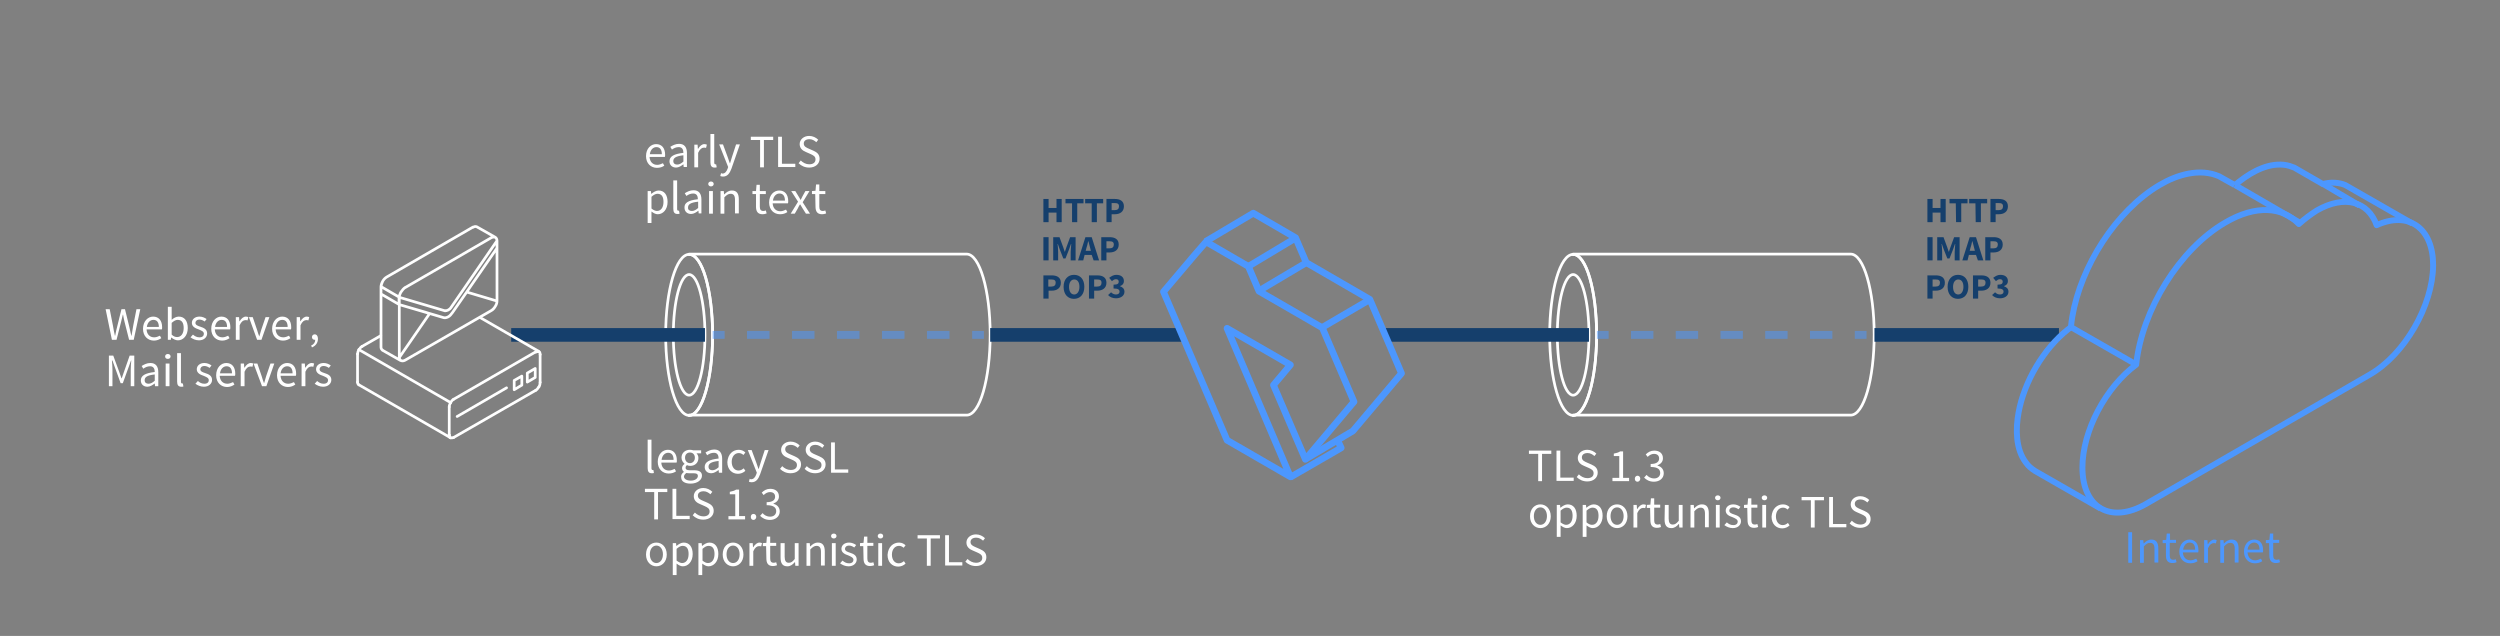 <?xml version="1.0" encoding="utf-8"?>
<!-- Generator: Adobe Illustrator 25.0.1, SVG Export Plug-In . SVG Version: 6.00 Build 0)  -->
<svg version="1.1" id="Layer_1" xmlns="http://www.w3.org/2000/svg" xmlns:xlink="http://www.w3.org/1999/xlink" x="0px" y="0px"
	 viewBox="0 0 916 233" style="enable-background:new 0 0 916 233;" xml:space="preserve">
<rect x="0" y="0" width="916" height="233" fill="#808080" stroke="none"/>
<style type="text/css">
	.st0{fill:#153F6C;}
	.st1{fill:#FFFFFF;}
	.st2{fill:#4C97FE;}
	.st3{fill:none;stroke:#FFFFFF;stroke-linecap:round;stroke-linejoin:round;stroke-miterlimit:22.926;}
	.st4{fill:none;stroke:#153F6C;stroke-width:5;stroke-linejoin:round;stroke-miterlimit:22.926;}
	.st5{fill:none;stroke:#4C97FE;stroke-width:2.171;stroke-linejoin:round;stroke-miterlimit:10;}
	.st6{fill:none;stroke:#4C97FE;stroke-width:2.46;stroke-linejoin:round;stroke-miterlimit:10;}
	.st7{opacity:0.52;}
	.st8{fill:none;stroke:#4C97FE;stroke-width:2.894;}
	.st9{fill:none;stroke:#4C97FE;stroke-width:2.894;stroke-dasharray:8.197,8.197;}
	.st10{fill:none;stroke:#4C97FE;stroke-width:2.894;stroke-dasharray:8.243,8.243;}
</style>
<g id="XMLID_383_">
	<g id="XMLID_656_">
		<path id="XMLID_685_" class="st0" d="M706.2,72.9h1.9v3.3h2.9v-3.3h1.9v8.5H711v-3.5h-2.9v3.5h-1.9L706.2,72.9L706.2,72.9z"/>
		<path id="XMLID_683_" class="st0" d="M716.6,74.5h-2.3v-1.6h6.6v1.6h-2.3v6.9h-1.9L716.6,74.5L716.6,74.5z"/>
		<path id="XMLID_681_" class="st0" d="M723.8,74.5h-2.3v-1.6h6.6v1.6h-2.3v6.9h-1.9L723.8,74.5L723.8,74.5z"/>
		<path id="XMLID_678_" class="st0" d="M729.3,72.9h3.1c1.8,0,3.3,0.7,3.3,2.7s-1.5,2.9-3.3,2.9h-1.2v2.9h-1.9L729.3,72.9
			L729.3,72.9z M732.3,77c1.1,0,1.6-0.5,1.6-1.4s-0.5-1.2-1.6-1.2h-1.1V77H732.3z"/>
		<path id="XMLID_676_" class="st0" d="M706.2,86.9h1.9v8.5h-1.9V86.9z"/>
		<path id="XMLID_674_" class="st0" d="M710.1,86.9h2l1.4,3.8l0.5,1.5h0.1l0.5-1.5l1.4-3.8h2v8.5h-1.8v-3.1c0-0.8,0.2-2.1,0.2-2.9
			h-0.1l-0.7,2l-1.3,3.3h-0.8l-1.3-3.3l-0.7-2h-0.1c0.1,0.8,0.2,2.1,0.2,2.9v3.1h-1.8v-8.5H710.1z"/>
		<path id="XMLID_671_" class="st0" d="M724,93.4h-2.6l-0.5,2H719l2.7-8.5h2.3l2.7,8.5h-2L724,93.4z M723.6,91.9l-0.2-0.8
			c-0.2-0.8-0.5-1.8-0.7-2.7h-0.1c-0.2,0.9-0.4,1.9-0.7,2.7l-0.2,0.8H723.6z"/>
		<path id="XMLID_668_" class="st0" d="M727.4,86.9h3.1c1.8,0,3.3,0.7,3.3,2.7s-1.5,2.9-3.3,2.9h-1.2v2.9h-1.9L727.4,86.9
			L727.4,86.9z M730.4,91c1.1,0,1.6-0.5,1.6-1.4s-0.5-1.2-1.6-1.2h-1.1V91H730.4z"/>
		<path id="XMLID_665_" class="st0" d="M706.2,100.9h3.1c1.8,0,3.3,0.7,3.3,2.7s-1.5,2.9-3.3,2.9h-1.2v2.9h-1.9L706.2,100.9
			L706.2,100.9z M709.2,105c1.1,0,1.6-0.5,1.6-1.4s-0.5-1.2-1.6-1.2h-1.1v2.6H709.2z"/>
		<path id="XMLID_662_" class="st0" d="M713.6,105.1c0-2.8,1.6-4.4,3.8-4.4c2.3,0,3.8,1.6,3.8,4.4s-1.6,4.4-3.8,4.4
			C715.2,109.5,713.6,107.9,713.6,105.1z M719.4,105.1c0-1.7-0.7-2.7-1.9-2.7c-1.1,0-1.9,1-1.9,2.7s0.7,2.8,1.9,2.8
			C718.6,107.9,719.4,106.8,719.4,105.1z"/>
		<path id="XMLID_659_" class="st0" d="M722.9,100.9h3.1c1.8,0,3.3,0.7,3.3,2.7s-1.5,2.9-3.3,2.9h-1.2v2.9h-1.9L722.9,100.9
			L722.9,100.9z M725.9,105c1.1,0,1.6-0.5,1.6-1.4s-0.5-1.2-1.6-1.2h-1.1v2.6H725.9z"/>
		<path id="XMLID_657_" class="st0" d="M731,107.1c0.5,0.5,1.1,0.8,1.8,0.8c0.8,0,1.3-0.4,1.3-1c0-0.7-0.4-1.2-2.2-1.2v-1.4
			c1.5,0,1.9-0.4,1.9-1.1c0-0.6-0.4-0.9-1-0.9s-1,0.3-1.5,0.7l-1-1.2c0.8-0.6,1.6-1.1,2.6-1.1c1.7,0,2.8,0.8,2.8,2.3
			c0,0.9-0.5,1.5-1.4,1.8v0.1c0.9,0.3,1.6,0.9,1.6,2c0,1.5-1.4,2.4-3.1,2.4c-1.3,0-2.3-0.5-2.9-1.2L731,107.1z"/>
	</g>
</g>
<g id="XMLID_332_">
	<g id="XMLID_881_">
		<path id="XMLID_930_" class="st1" d="M563.6,166.3h-3.4v-1.2h8.2v1.2H565v10h-1.4V166.3z"/>
		<path id="XMLID_928_" class="st1" d="M570.3,165.1h1.4v9.9h4.9v1.2h-6.3L570.3,165.1L570.3,165.1z"/>
		<path id="XMLID_926_" class="st1" d="M578.5,173.8c0.8,0.8,1.9,1.4,3.1,1.4c1.5,0,2.3-0.7,2.3-1.8s-0.8-1.5-1.9-2l-1.6-0.7
			c-1-0.4-2.3-1.2-2.3-2.9s1.5-3,3.5-3c1.3,0,2.5,0.6,3.3,1.4l-0.7,0.9c-0.7-0.6-1.5-1.1-2.5-1.1c-1.3,0-2.1,0.6-2.1,1.6
			c0,1.1,1,1.5,1.9,1.9l1.6,0.7c1.3,0.6,2.3,1.3,2.3,3c0,1.8-1.5,3.2-3.8,3.2c-1.6,0-2.9-0.6-3.9-1.6L578.5,173.8z"/>
		<path id="XMLID_924_" class="st1" d="M590.8,175.1h2.5v-8h-2v-0.9c1-0.2,1.7-0.4,2.3-0.8h1.1v9.7h2.2v1.2h-6.1V175.1z"/>
		<path id="XMLID_922_" class="st1" d="M600,174.3c0.5,0,1,0.4,1,1.1c0,0.6-0.5,1.1-1,1.1c-0.6,0-1-0.4-1-1.1S599.5,174.3,600,174.3
			z"/>
		<path id="XMLID_920_" class="st1" d="M603.3,174c0.6,0.7,1.5,1.3,2.8,1.3s2.2-0.8,2.2-2c0-1.3-0.9-2.2-3.5-2.2V170
			c2.3,0,3.1-0.9,3.1-2s-0.7-1.7-1.9-1.7c-0.9,0-1.7,0.5-2.3,1.1l-0.7-0.9c0.8-0.8,1.8-1.4,3.1-1.4c1.9,0,3.2,1,3.2,2.8
			c0,1.3-0.8,2.1-2,2.6v0.1c1.3,0.3,2.3,1.3,2.3,2.8c0,1.9-1.6,3.1-3.6,3.1c-1.7,0-2.8-0.7-3.6-1.5L603.3,174z"/>
		<path id="XMLID_917_" class="st1" d="M564.4,184.8c2,0,3.8,1.6,3.8,4.4c0,2.7-1.8,4.3-3.8,4.3s-3.8-1.6-3.8-4.3
			C560.6,186.3,562.4,184.8,564.4,184.8z M564.4,192.3c1.4,0,2.4-1.3,2.4-3.2s-1-3.2-2.4-3.2s-2.4,1.3-2.4,3.2
			S563,192.3,564.4,192.3z"/>
		<path id="XMLID_914_" class="st1" d="M571.8,193.9v2.8h-1.4V185h1.2l0.1,1h0.1c0.7-0.6,1.7-1.2,2.6-1.2c2.1,0,3.3,1.6,3.3,4.2
			c0,2.8-1.7,4.5-3.6,4.5c-0.8,0-1.5-0.4-2.3-1L571.8,193.9z M573.8,192.3c1.4,0,2.4-1.2,2.4-3.3c0-1.8-0.6-3-2.2-3
			c-0.7,0-1.4,0.4-2.2,1.1v4.3C572.6,192,573.3,192.3,573.8,192.3z"/>
		<path id="XMLID_911_" class="st1" d="M581.3,193.9v2.8h-1.4V185h1.2l0.1,1h0.1c0.7-0.6,1.7-1.2,2.6-1.2c2.1,0,3.3,1.6,3.3,4.2
			c0,2.8-1.7,4.5-3.6,4.5c-0.8,0-1.5-0.4-2.3-1L581.3,193.9z M583.3,192.3c1.4,0,2.4-1.2,2.4-3.3c0-1.8-0.6-3-2.2-3
			c-0.7,0-1.4,0.4-2.2,1.1v4.3C582,192,582.7,192.3,583.3,192.3z"/>
		<path id="XMLID_908_" class="st1" d="M592.5,184.8c2,0,3.8,1.6,3.8,4.4c0,2.7-1.8,4.3-3.8,4.3s-3.8-1.6-3.8-4.3
			C588.7,186.3,590.5,184.8,592.5,184.8z M592.5,192.3c1.4,0,2.4-1.3,2.4-3.2s-1-3.2-2.4-3.2s-2.4,1.3-2.4,3.2
			S591.1,192.3,592.5,192.3z"/>
		<path id="XMLID_906_" class="st1" d="M598.5,185h1.2l0.1,1.5h0.1c0.6-1,1.4-1.7,2.3-1.7c0.4,0,0.6,0.1,0.9,0.2l-0.3,1.2
			c-0.3-0.1-0.5-0.1-0.8-0.1c-0.7,0-1.5,0.5-2.1,1.9v5.3h-1.4V185z"/>
		<path id="XMLID_904_" class="st1" d="M604.6,186.1h-1.2V185l1.3-0.1l0.2-2.3h1.2v2.3h2.2v1.1h-2.2v4.6c0,1,0.3,1.6,1.3,1.6
			c0.3,0,0.7-0.1,0.9-0.2l0.3,1.1c-0.5,0.2-1,0.3-1.5,0.3c-1.8,0-2.4-1.1-2.4-2.8L604.6,186.1L604.6,186.1z"/>
		<path id="XMLID_902_" class="st1" d="M610,185h1.4v5c0,1.5,0.5,2.2,1.5,2.2c0.8,0,1.4-0.4,2.2-1.4V185h1.4v8.3h-1.2l-0.1-1.3h-0.1
			c-0.8,0.9-1.6,1.5-2.7,1.5c-1.8,0-2.5-1.1-2.5-3.2L610,185L610,185z"/>
		<path id="XMLID_900_" class="st1" d="M619.4,185h1.2l0.1,1.2h0.1c0.8-0.8,1.6-1.4,2.8-1.4c1.7,0,2.5,1.1,2.5,3.2v5.2h-1.4v-5
			c0-1.5-0.5-2.2-1.6-2.2c-0.8,0-1.4,0.4-2.3,1.3v6h-1.4L619.4,185L619.4,185z"/>
		<path id="XMLID_897_" class="st1" d="M628.4,182.4c0-0.5,0.4-0.9,1-0.9s1,0.4,1,0.9s-0.4,0.9-1,0.9S628.4,182.9,628.4,182.4z
			 M628.7,185h1.4v8.3h-1.4V185z"/>
		<path id="XMLID_895_" class="st1" d="M632.7,191.4c0.7,0.6,1.4,1,2.4,1c1.1,0,1.6-0.6,1.6-1.3c0-0.8-1-1.2-1.9-1.6
			c-1.2-0.4-2.5-1-2.5-2.4c0-1.3,1.1-2.3,2.8-2.3c1,0,1.9,0.4,2.6,0.9l-0.7,0.9c-0.6-0.4-1.2-0.7-1.9-0.7c-1,0-1.5,0.6-1.5,1.2
			c0,0.8,0.9,1.1,1.8,1.4c1.2,0.4,2.5,0.9,2.5,2.5c0,1.3-1.1,2.5-3,2.5c-1.2,0-2.3-0.5-3.1-1.1L632.7,191.4z"/>
		<path id="XMLID_893_" class="st1" d="M640.2,186.1H639V185l1.3-0.1l0.2-2.3h1.2v2.3h2.2v1.1h-2.2v4.6c0,1,0.3,1.6,1.3,1.6
			c0.3,0,0.7-0.1,0.9-0.2l0.3,1.1c-0.5,0.2-1,0.3-1.5,0.3c-1.8,0-2.4-1.1-2.4-2.8L640.2,186.1L640.2,186.1z"/>
		<path id="XMLID_890_" class="st1" d="M645.5,182.4c0-0.5,0.4-0.9,1-0.9s1,0.4,1,0.9s-0.4,0.9-1,0.9S645.5,182.9,645.5,182.4z
			 M645.7,185h1.4v8.3h-1.4V185z"/>
		<path id="XMLID_888_" class="st1" d="M653.3,184.8c1.1,0,1.9,0.5,2.4,1l-0.7,0.9c-0.5-0.4-1-0.7-1.7-0.7c-1.5,0-2.6,1.3-2.6,3.2
			s1,3.2,2.5,3.2c0.8,0,1.4-0.4,1.9-0.8l0.6,0.9c-0.7,0.7-1.7,1.1-2.7,1.1c-2.2,0-3.9-1.6-3.9-4.3
			C649.3,186.3,651.2,184.8,653.3,184.8z"/>
		<path id="XMLID_886_" class="st1" d="M663.5,183.3h-3.4v-1.2h8.2v1.2h-3.4v10h-1.4L663.5,183.3L663.5,183.3z"/>
		<path id="XMLID_884_" class="st1" d="M670.2,182.1h1.4v9.9h4.9v1.2h-6.3L670.2,182.1L670.2,182.1z"/>
		<path id="XMLID_882_" class="st1" d="M678.5,190.8c0.8,0.8,1.9,1.4,3.1,1.4c1.5,0,2.3-0.7,2.3-1.8s-0.8-1.5-1.9-2l-1.6-0.7
			c-1-0.4-2.3-1.2-2.3-2.9s1.5-3,3.5-3c1.3,0,2.5,0.6,3.3,1.4l-0.7,0.9c-0.7-0.6-1.5-1.1-2.5-1.1c-1.3,0-2.1,0.6-2.1,1.6
			c0,1.1,1,1.5,1.9,1.9l1.6,0.7c1.3,0.6,2.3,1.3,2.3,3c0,1.8-1.5,3.2-3.8,3.2c-1.6,0-2.9-0.6-3.9-1.6L678.5,190.8z"/>
	</g>
</g>
<g id="XMLID_313_">
	<path id="XMLID_314_" class="st2" d="M779.8,195h1.4v11.2h-1.4V195z"/>
	<path id="XMLID_316_" class="st2" d="M784.1,197.9h1.2l0.1,1.2h0.1c0.8-0.8,1.6-1.4,2.8-1.4c1.7,0,2.5,1.1,2.5,3.2v5.2h-1.4v-5
		c0-1.5-0.5-2.2-1.6-2.2c-0.9,0-1.4,0.4-2.3,1.3v6h-1.4L784.1,197.9L784.1,197.9z"/>
	<path id="XMLID_318_" class="st2" d="M793.6,199h-1.2v-1.1l1.3-0.1l0.2-2.3h1.2v2.3h2.2v1.1H795v4.6c0,1,0.3,1.6,1.3,1.6
		c0.3,0,0.7-0.1,0.9-0.2l0.3,1.1c-0.5,0.2-1,0.3-1.5,0.3c-1.8,0-2.4-1.1-2.4-2.8V199z"/>
	<path id="XMLID_320_" class="st2" d="M802.2,197.7c2.1,0,3.3,1.5,3.3,3.9c0,0.3,0,0.6-0.1,0.8h-5.6c0.1,1.8,1.2,2.9,2.8,2.9
		c0.8,0,1.4-0.3,2.1-0.6l0.5,0.9c-0.7,0.5-1.6,0.8-2.7,0.8c-2.2,0-4-1.6-4-4.3C798.5,199.3,800.4,197.7,802.2,197.7z M804.3,201.4
		c0-1.7-0.7-2.6-2-2.6c-1.2,0-2.2,1-2.4,2.6H804.3z"/>
	<path id="XMLID_323_" class="st2" d="M807.6,197.9h1.2l0.1,1.5h0.1c0.6-1,1.4-1.7,2.3-1.7c0.4,0,0.6,0.1,0.9,0.2l-0.3,1.2
		c-0.3-0.1-0.5-0.1-0.8-0.1c-0.7,0-1.5,0.5-2.1,1.9v5.3h-1.4V197.9z"/>
	<path id="XMLID_325_" class="st2" d="M813.5,197.9h1.2l0.1,1.2h0.1c0.8-0.8,1.6-1.4,2.8-1.4c1.7,0,2.5,1.1,2.5,3.2v5.2h-1.4v-5
		c0-1.5-0.5-2.2-1.6-2.2c-0.9,0-1.4,0.4-2.3,1.3v6h-1.4L813.5,197.9L813.5,197.9z"/>
	<path id="XMLID_327_" class="st2" d="M825.9,197.7c2.1,0,3.3,1.5,3.3,3.9c0,0.3,0,0.6-0.1,0.8h-5.6c0.1,1.8,1.2,2.9,2.8,2.9
		c0.8,0,1.4-0.3,2.1-0.6l0.5,0.9c-0.7,0.5-1.6,0.8-2.7,0.8c-2.2,0-4-1.6-4-4.3C822.2,199.3,824,197.7,825.9,197.7z M827.9,201.4
		c0-1.7-0.7-2.6-2-2.6c-1.2,0-2.2,1-2.4,2.6H827.9z"/>
	<path id="XMLID_330_" class="st2" d="M831.4,199h-1.2v-1.1l1.3-0.1l0.2-2.3h1.2v2.3h2.2v1.1h-2.2v4.6c0,1,0.3,1.6,1.3,1.6
		c0.3,0,0.7-0.1,0.9-0.2l0.3,1.1c-0.5,0.2-1,0.3-1.5,0.3c-1.8,0-2.4-1.1-2.4-2.8L831.4,199L831.4,199z"/>
</g>
<g id="XMLID_1_">
	<ellipse id="XMLID_790_" class="st3" cx="576.4" cy="122.7" rx="8.6" ry="29.5"/>
	<g id="XMLID_778_">
		<path id="XMLID_789_" class="st3" d="M576.4,152.1L576.4,152.1L576.4,152.1z"/>
		<path id="XMLID_788_" class="st3" d="M576.4,152.1h101.7c4.8,0,8.6-13.2,8.6-29.5s-3.9-29.5-8.6-29.5H576.4"/>
		<path id="XMLID_785_" class="st3" d="M576.4,93.2c4.8,0,8.6,13.2,8.6,29.5s-3.9,29.5-8.6,29.5"/>
		<path id="XMLID_784_" class="st3" d="M576.4,93.2L576.4,93.2L576.4,93.2z"/>
	</g>
	<ellipse id="XMLID_777_" class="st3" cx="576.4" cy="122.7" rx="5.8" ry="22.1"/>
</g>
<line id="XMLID_752_" class="st4" x1="686.8" y1="122.7" x2="754.4" y2="122.7"/>
<g id="XMLID_282_">
	<g id="XMLID_624_">
		<path id="XMLID_653_" class="st0" d="M382.3,72.9h1.9v3.3h2.9v-3.3h1.9v8.5h-1.9v-3.5h-2.9v3.5h-1.9V72.9z"/>
		<path id="XMLID_651_" class="st0" d="M392.7,74.5h-2.3v-1.6h6.6v1.6h-2.3v6.9h-1.9v-6.9H392.7z"/>
		<path id="XMLID_649_" class="st0" d="M399.9,74.5h-2.3v-1.6h6.6v1.6h-2.3v6.9H400v-6.9H399.9z"/>
		<path id="XMLID_646_" class="st0" d="M405.4,72.9h3.1c1.8,0,3.3,0.7,3.3,2.7s-1.5,2.9-3.3,2.9h-1.2v2.9h-1.9V72.9z M408.4,77
			c1.1,0,1.6-0.5,1.6-1.4s-0.5-1.2-1.6-1.2h-1.1V77H408.4z"/>
		<path id="XMLID_644_" class="st0" d="M382.3,86.9h1.9v8.5h-1.9V86.9z"/>
		<path id="XMLID_642_" class="st0" d="M386.2,86.9h2l1.4,3.8l0.5,1.5h0.1l0.5-1.5l1.4-3.8h2v8.5h-1.8v-3.1c0-0.8,0.2-2.1,0.2-2.9
			h-0.1l-0.7,2l-1.3,3.3h-0.8l-1.3-3.3l-0.7-2h-0.1c0.1,0.8,0.2,2.1,0.2,2.9v3.1h-1.8v-8.5H386.2z"/>
		<path id="XMLID_639_" class="st0" d="M400,93.4h-2.6l-0.5,2H395l2.7-8.5h2.3l2.7,8.5h-2L400,93.4z M399.7,91.9l-0.2-0.8
			c-0.2-0.8-0.5-1.8-0.7-2.7h-0.1c-0.2,0.9-0.4,1.9-0.7,2.7l-0.2,0.8H399.7z"/>
		<path id="XMLID_636_" class="st0" d="M403.5,86.9h3.1c1.8,0,3.3,0.7,3.3,2.7s-1.5,2.9-3.3,2.9h-1.2v2.9h-1.9V86.9z M406.5,91
			c1.1,0,1.6-0.5,1.6-1.4s-0.5-1.2-1.6-1.2h-1.1V91H406.5z"/>
		<path id="XMLID_633_" class="st0" d="M382.3,100.9h3.1c1.8,0,3.3,0.7,3.3,2.7s-1.5,2.9-3.3,2.9h-1.2v2.9h-1.9V100.9z M385.2,105
			c1.1,0,1.6-0.5,1.6-1.4s-0.5-1.2-1.6-1.2h-1.1v2.6H385.2z"/>
		<path id="XMLID_630_" class="st0" d="M389.7,105.1c0-2.8,1.6-4.4,3.8-4.4c2.3,0,3.8,1.6,3.8,4.4s-1.6,4.4-3.8,4.4
			C391.3,109.5,389.7,107.9,389.7,105.1z M395.5,105.1c0-1.7-0.7-2.7-1.9-2.7c-1.1,0-1.9,1-1.9,2.7s0.7,2.8,1.9,2.8
			C394.7,107.9,395.5,106.8,395.5,105.1z"/>
		<path id="XMLID_627_" class="st0" d="M399,100.9h3.1c1.8,0,3.3,0.7,3.3,2.7s-1.5,2.9-3.3,2.9h-1.2v2.9H399V100.9z M402,105
			c1.1,0,1.6-0.5,1.6-1.4s-0.5-1.2-1.6-1.2h-1.1v2.6H402z"/>
		<path id="XMLID_625_" class="st0" d="M407.1,107.1c0.5,0.5,1.1,0.8,1.8,0.8c0.8,0,1.3-0.4,1.3-1c0-0.7-0.4-1.2-2.2-1.2v-1.4
			c1.5,0,1.9-0.4,1.9-1.1c0-0.6-0.4-0.9-1-0.9s-1,0.3-1.5,0.7l-1-1.2c0.8-0.6,1.6-1.1,2.6-1.1c1.7,0,2.8,0.8,2.8,2.3
			c0,0.9-0.5,1.5-1.4,1.8v0.1c0.9,0.3,1.6,0.9,1.6,2c0,1.5-1.4,2.4-3.1,2.4c-1.3,0-2.3-0.5-2.9-1.2L407.1,107.1z"/>
	</g>
</g>
<g id="XMLID_169_">
	<g id="XMLID_1283_">
		<path id="XMLID_1393_" class="st1" d="M240.4,52.8c2.1,0,3.3,1.5,3.3,3.9c0,0.3,0,0.6-0.1,0.8H238c0.1,1.8,1.2,2.9,2.8,2.9
			c0.8,0,1.4-0.3,2.1-0.6l0.5,0.9c-0.7,0.5-1.6,0.8-2.7,0.8c-2.2,0-4-1.6-4-4.3C236.7,54.4,238.5,52.8,240.4,52.8z M242.5,56.5
			c0-1.7-0.7-2.6-2-2.6c-1.2,0-2.2,1-2.4,2.6H242.5z"/>
		<path id="XMLID_1390_" class="st1" d="M250.4,56c0-1.1-0.4-2.1-1.7-2.1c-1,0-1.8,0.4-2.5,0.9l-0.6-1c0.8-0.5,1.9-1.1,3.2-1.1
			c2,0,2.9,1.3,2.9,3.4v5.1h-1.2l-0.1-1l0,0c-0.8,0.6-1.7,1.2-2.7,1.2c-1.4,0-2.4-0.9-2.4-2.3C245.3,57.3,246.9,56.4,250.4,56z
			 M248.1,60.3c0.8,0,1.5-0.4,2.3-1.1v-2.3c-2.8,0.3-3.7,1-3.7,2.1C246.7,59.9,247.3,60.3,248.1,60.3z"/>
		<path id="XMLID_1388_" class="st1" d="M254.4,53h1.2l0.1,1.5h0.1c0.6-1,1.4-1.7,2.3-1.7c0.4,0,0.6,0.1,0.9,0.2l-0.3,1.2
			c-0.3-0.1-0.5-0.1-0.8-0.1c-0.7,0-1.5,0.5-2.1,1.9v5.3h-1.4L254.4,53L254.4,53z"/>
		<path id="XMLID_1386_" class="st1" d="M260.3,49.1h1.4v10.5c0,0.4,0.2,0.6,0.4,0.6c0.1,0,0.2,0,0.3,0l0.2,1.1
			c-0.2,0.1-0.4,0.1-0.8,0.1c-1.1,0-1.5-0.7-1.5-1.9V49.1z"/>
		<path id="XMLID_1384_" class="st1" d="M264.7,63.6c0.9,0,1.5-0.7,1.9-1.8l0.2-0.6l-3.3-8.3h1.4l1.7,4.6c0.3,0.7,0.5,1.6,0.8,2.3
			h0.1c0.2-0.7,0.5-1.6,0.7-2.3l1.5-4.6h1.4l-3.1,8.9c-0.6,1.6-1.4,2.9-3.1,2.9c-0.4,0-0.7-0.1-1-0.2l0.3-1.1
			C264.3,63.5,264.5,63.6,264.7,63.6z"/>
		<path id="XMLID_1382_" class="st1" d="M278.5,51.3h-3.4v-1.2h8.2v1.2h-3.4v10h-1.4L278.5,51.3L278.5,51.3z"/>
		<path id="XMLID_1380_" class="st1" d="M285.1,50.1h1.4V60h4.9v1.2h-6.3V50.1z"/>
		<path id="XMLID_1378_" class="st1" d="M293.4,58.8c0.8,0.8,1.9,1.4,3.1,1.4c1.5,0,2.3-0.7,2.3-1.8s-0.8-1.5-1.9-2l-1.6-0.7
			c-1-0.4-2.3-1.2-2.3-2.9s1.5-3,3.5-3c1.3,0,2.5,0.6,3.3,1.4l-0.7,0.9c-0.7-0.6-1.5-1.1-2.5-1.1c-1.3,0-2.1,0.6-2.1,1.6
			c0,1.1,1,1.5,1.9,1.9l1.6,0.7c1.3,0.6,2.3,1.3,2.3,3c0,1.8-1.5,3.2-3.8,3.2c-1.6,0-2.9-0.6-3.9-1.6L293.4,58.8z"/>
		<path id="XMLID_1375_" class="st1" d="M238.7,78.9v2.8h-1.4V70h1.2l0.1,1h0.1c0.7-0.6,1.7-1.2,2.6-1.2c2.1,0,3.3,1.6,3.3,4.2
			c0,2.8-1.7,4.5-3.6,4.5c-0.8,0-1.5-0.4-2.3-1L238.7,78.9z M240.7,77.3c1.4,0,2.4-1.2,2.4-3.3c0-1.8-0.6-3-2.2-3
			c-0.7,0-1.4,0.4-2.2,1.1v4.3C239.4,77,240.2,77.3,240.7,77.3z"/>
		<path id="XMLID_1373_" class="st1" d="M246.7,66.1h1.4v10.5c0,0.4,0.2,0.6,0.4,0.6c0.1,0,0.2,0,0.3,0l0.2,1.1
			c-0.2,0.1-0.4,0.1-0.8,0.1c-1.1,0-1.5-0.7-1.5-1.9L246.7,66.1L246.7,66.1z"/>
		<path id="XMLID_1370_" class="st1" d="M255.7,73c0-1.1-0.4-2.1-1.7-2.1c-1,0-1.8,0.4-2.5,0.9l-0.6-1c0.8-0.5,1.9-1.1,3.2-1.1
			c2,0,2.9,1.3,2.9,3.4v5.1h-1l-0.1-1l0,0c-0.8,0.6-1.7,1.2-2.7,1.2c-1.4,0-2.4-0.9-2.4-2.3C250.7,74.3,252.2,73.4,255.7,73z
			 M253.5,77.3c0.8,0,1.5-0.4,2.3-1.1v-2.3c-2.8,0.3-3.7,1-3.7,2.1C252,76.9,252.7,77.3,253.5,77.3z"/>
		<path id="XMLID_1367_" class="st1" d="M259.5,67.4c0-0.5,0.4-0.9,1-0.9s1,0.4,1,0.9s-0.4,0.9-1,0.9S259.5,67.9,259.5,67.4z
			 M259.8,70h1.4v8.3h-1.4V70z"/>
		<path id="XMLID_1365_" class="st1" d="M264,70h1.2l0.1,1.2h0.1c0.8-0.8,1.6-1.4,2.8-1.4c1.7,0,2.5,1.1,2.5,3.2v5.2h-1.4v-5
			c0-1.5-0.5-2.2-1.6-2.2c-0.8,0-1.4,0.4-2.3,1.3v6H264V70z"/>
		<path id="XMLID_1363_" class="st1" d="M276.9,71.1h-1.2V70h1.3l0.2-2.3h1.2V70h2.2v1.1h-2.2v4.6c0,1,0.3,1.6,1.3,1.6
			c0.3,0,0.7-0.1,0.9-0.2l0.3,1.1c-0.5,0.2-1,0.3-1.5,0.3c-1.8,0-2.4-1.1-2.4-2.8v-4.6H276.9z"/>
		<path id="XMLID_1360_" class="st1" d="M285.5,69.8c2.1,0,3.3,1.5,3.3,3.9c0,0.3,0,0.6-0.1,0.8h-5.6c0.1,1.8,1.2,2.9,2.8,2.9
			c0.8,0,1.4-0.3,2.1-0.6l0.5,0.9c-0.7,0.5-1.6,0.8-2.7,0.8c-2.2,0-4-1.6-4-4.3C281.8,71.4,283.6,69.8,285.5,69.8z M287.6,73.5
			c0-1.7-0.7-2.6-2-2.6c-1.2,0-2.2,1-2.4,2.6H287.6z"/>
		<path id="XMLID_1358_" class="st1" d="M292.4,73.9l-2.5-3.9h1.5l1.1,1.8c0.3,0.4,0.5,0.9,0.8,1.4h0.1c0.2-0.5,0.5-0.9,0.7-1.4
			l1-1.8h1.5l-2.5,4.1l2.7,4.2h-1.5l-1.2-1.9c-0.3-0.5-0.6-1-0.9-1.5h-0.1c-0.3,0.5-0.6,1-0.8,1.5l-1.1,1.9h-1.5L292.4,73.9z"/>
		<path id="XMLID_1356_" class="st1" d="M298.7,71.1h-1.2V70l1.3-0.1l0.2-2.3h1.2V70h2.2v1.1h-2.2v4.6c0,1,0.3,1.6,1.3,1.6
			c0.3,0,0.7-0.1,0.9-0.2l0.3,1.1c-0.5,0.2-1,0.3-1.5,0.3c-1.8,0-2.4-1.1-2.4-2.8L298.7,71.1L298.7,71.1z"/>
		<path id="XMLID_1354_" class="st1" d="M237.3,161.1h1.4v10.5c0,0.4,0.2,0.6,0.4,0.6c0.1,0,0.2,0,0.3,0l0.2,1.1
			c-0.2,0.1-0.4,0.1-0.8,0.1c-1.1,0-1.5-0.7-1.5-1.9L237.3,161.1L237.3,161.1z"/>
		<path id="XMLID_1351_" class="st1" d="M244.7,164.8c2.1,0,3.3,1.5,3.3,3.9c0,0.3,0,0.6-0.1,0.8h-5.6c0.1,1.8,1.2,2.9,2.8,2.9
			c0.8,0,1.4-0.3,2.1-0.6l0.5,0.9c-0.7,0.5-1.6,0.8-2.7,0.8c-2.2,0-4-1.6-4-4.3C241,166.4,242.8,164.8,244.7,164.8z M246.8,168.5
			c0-1.7-0.7-2.6-2-2.6c-1.2,0-2.2,1-2.4,2.6H246.8z"/>
		<path id="XMLID_1347_" class="st1" d="M250.6,172.9L250.6,172.9c-0.4-0.3-0.7-0.8-0.7-1.4c0-0.7,0.5-1.2,0.9-1.5v-0.1
			c-0.5-0.4-1.1-1.2-1.1-2.2c0-1.8,1.4-2.9,3.1-2.9c0.5,0,0.9,0.1,1.2,0.2h2.9v1.1h-1.7c0.4,0.4,0.7,1,0.7,1.7c0,1.8-1.3,2.9-3,2.9
			c-0.4,0-0.9-0.1-1.2-0.3c-0.3,0.3-0.5,0.5-0.5,1s0.3,0.9,1.5,0.9h1.6c1.9,0,2.9,0.6,2.9,2c0,1.5-1.6,2.9-4.2,2.9
			c-2,0-3.4-0.8-3.4-2.2C249.4,174.1,249.9,173.4,250.6,172.9z M253.1,176.1c1.6,0,2.6-0.8,2.6-1.7c0-0.8-0.6-1-1.7-1h-1.4
			c-0.3,0-0.7,0-1.1-0.1c-0.6,0.4-0.9,0.9-0.9,1.4C250.7,175.5,251.6,176.1,253.1,176.1z M254.6,167.7c0-1.2-0.8-1.9-1.8-1.9
			s-1.8,0.7-1.8,1.9s0.8,2,1.8,2S254.6,168.9,254.6,167.7z"/>
		<path id="XMLID_1344_" class="st1" d="M263.3,168c0-1.1-0.4-2.1-1.7-2.1c-1,0-1.8,0.4-2.5,0.9l-0.6-1c0.8-0.5,1.9-1.1,3.2-1.1
			c2,0,2.9,1.3,2.9,3.4v5.1h-1.2l-0.1-1l0,0c-0.8,0.6-1.7,1.2-2.7,1.2c-1.4,0-2.4-0.9-2.4-2.3C258.2,169.3,259.8,168.4,263.3,168z
			 M261,172.3c0.8,0,1.5-0.4,2.3-1.1v-2.3c-2.8,0.3-3.7,1-3.7,2.1C259.6,171.9,260.2,172.3,261,172.3z"/>
		<path id="XMLID_1342_" class="st1" d="M270.7,164.8c1.1,0,1.9,0.5,2.4,1l-0.7,0.9c-0.5-0.4-1-0.7-1.7-0.7c-1.5,0-2.6,1.3-2.6,3.2
			s1,3.2,2.5,3.2c0.8,0,1.4-0.4,1.9-0.8l0.6,0.9c-0.7,0.7-1.7,1.1-2.7,1.1c-2.2,0-3.9-1.6-3.9-4.3
			C266.7,166.3,268.6,164.8,270.7,164.8z"/>
		<path id="XMLID_1340_" class="st1" d="M275.2,175.6c0.9,0,1.5-0.7,1.9-1.8l0.2-0.6l-3.3-8.3h1.4l1.7,4.6c0.3,0.7,0.5,1.6,0.8,2.3
			h0.1c0.2-0.7,0.5-1.6,0.7-2.3l1.5-4.6h1.4l-3.1,8.9c-0.6,1.6-1.4,2.9-3.1,2.9c-0.4,0-0.7-0.1-1-0.2l0.3-1.1
			C274.7,175.5,274.9,175.6,275.2,175.6z"/>
		<path id="XMLID_1338_" class="st1" d="M286.6,170.8c0.8,0.8,1.9,1.4,3.1,1.4c1.5,0,2.3-0.7,2.3-1.8s-0.8-1.5-1.9-2l-1.6-0.7
			c-1-0.4-2.3-1.2-2.3-2.9s1.5-3,3.5-3c1.3,0,2.5,0.6,3.3,1.4l-0.7,0.9c-0.7-0.6-1.5-1.1-2.5-1.1c-1.3,0-2.1,0.6-2.1,1.6
			c0,1.1,1,1.5,1.9,1.9l1.6,0.7c1.3,0.6,2.3,1.3,2.3,3c0,1.8-1.5,3.2-3.8,3.2c-1.6,0-2.9-0.6-3.9-1.6L286.6,170.8z"/>
		<path id="XMLID_1336_" class="st1" d="M295.6,170.8c0.8,0.8,1.9,1.4,3.1,1.4c1.5,0,2.3-0.7,2.3-1.8s-0.8-1.5-1.9-2l-1.6-0.7
			c-1-0.4-2.3-1.2-2.3-2.9s1.5-3,3.5-3c1.3,0,2.5,0.6,3.3,1.4l-0.7,0.9c-0.7-0.6-1.5-1.1-2.5-1.1c-1.3,0-2.1,0.6-2.1,1.6
			c0,1.1,1,1.5,1.9,1.9l1.6,0.7c1.3,0.6,2.3,1.3,2.3,3c0,1.8-1.5,3.2-3.8,3.2c-1.6,0-2.9-0.6-3.9-1.6L295.6,170.8z"/>
		<path id="XMLID_1334_" class="st1" d="M304.5,162.1h1.4v9.9h4.9v1.2h-6.3V162.1z"/>
		<path id="XMLID_1332_" class="st1" d="M239.7,180.3h-3.4v-1.2h8.2v1.2h-3.4v10h-1.4L239.7,180.3L239.7,180.3z"/>
		<path id="XMLID_1330_" class="st1" d="M246.4,179.1h1.4v9.9h4.9v1.2h-6.3L246.4,179.1L246.4,179.1z"/>
		<path id="XMLID_1328_" class="st1" d="M254.6,187.8c0.8,0.8,1.9,1.4,3.1,1.4c1.5,0,2.3-0.7,2.3-1.8s-0.8-1.5-1.9-2l-1.6-0.7
			c-1-0.4-2.3-1.2-2.3-2.9s1.5-3,3.5-3c1.3,0,2.5,0.6,3.3,1.4l-0.7,0.9c-0.7-0.6-1.5-1.1-2.5-1.1c-1.3,0-2.1,0.6-2.1,1.6
			c0,1.1,1,1.5,1.9,1.9l1.6,0.7c1.3,0.6,2.3,1.3,2.3,3c0,1.8-1.5,3.2-3.8,3.2c-1.6,0-2.9-0.6-3.9-1.6L254.6,187.8z"/>
		<path id="XMLID_1326_" class="st1" d="M266.9,189.1h2.5v-8h-2v-0.9c1-0.2,1.7-0.4,2.3-0.8h1.1v9.7h2.2v1.2h-6.1V189.1z"/>
		<path id="XMLID_1324_" class="st1" d="M276.1,188.3c0.5,0,1,0.4,1,1.1c0,0.6-0.5,1.1-1,1.1c-0.6,0-1-0.4-1-1.1
			S275.5,188.3,276.1,188.3z"/>
		<path id="XMLID_1322_" class="st1" d="M279.4,188c0.6,0.7,1.5,1.3,2.8,1.3s2.2-0.8,2.2-2c0-1.3-0.9-2.2-3.5-2.2V184
			c2.3,0,3.1-0.9,3.1-2s-0.7-1.7-1.9-1.7c-0.9,0-1.7,0.5-2.3,1.1l-0.7-0.9c0.8-0.8,1.8-1.4,3.1-1.4c1.9,0,3.2,1,3.2,2.8
			c0,1.3-0.8,2.1-2,2.6v0.1c1.3,0.3,2.3,1.3,2.3,2.8c0,1.9-1.6,3.1-3.6,3.1c-1.7,0-2.8-0.7-3.6-1.5L279.4,188z"/>
		<path id="XMLID_1319_" class="st1" d="M240.5,198.8c2,0,3.8,1.6,3.8,4.4c0,2.7-1.8,4.3-3.8,4.3s-3.8-1.6-3.8-4.3
			C236.7,200.3,238.5,198.8,240.5,198.8z M240.5,206.3c1.4,0,2.4-1.3,2.4-3.2s-1-3.2-2.4-3.2s-2.4,1.3-2.4,3.2
			S239.1,206.3,240.5,206.3z"/>
		<path id="XMLID_1316_" class="st1" d="M247.9,207.9v2.8h-1.4V199h1.2l0.1,1h0.1c0.7-0.6,1.7-1.2,2.6-1.2c2.1,0,3.3,1.6,3.3,4.2
			c0,2.8-1.7,4.5-3.6,4.5c-0.8,0-1.5-0.4-2.3-1L247.9,207.9z M249.9,206.3c1.4,0,2.4-1.2,2.4-3.3c0-1.8-0.6-3-2.2-3
			c-0.7,0-1.4,0.4-2.2,1.1v4.3C248.7,206,249.4,206.3,249.9,206.3z"/>
		<path id="XMLID_1313_" class="st1" d="M257.3,207.9v2.8h-1.4V199h1.2l0.1,1h0.1c0.7-0.6,1.7-1.2,2.6-1.2c2.1,0,3.3,1.6,3.3,4.2
			c0,2.8-1.7,4.5-3.6,4.5c-0.8,0-1.5-0.4-2.3-1L257.3,207.9z M259.4,206.3c1.4,0,2.4-1.2,2.4-3.3c0-1.8-0.6-3-2.2-3
			c-0.7,0-1.4,0.4-2.2,1.1v4.3C258.1,206,258.8,206.3,259.4,206.3z"/>
		<path id="XMLID_1310_" class="st1" d="M268.6,198.8c2,0,3.8,1.6,3.8,4.4c0,2.7-1.8,4.3-3.8,4.3s-3.8-1.6-3.8-4.3
			C264.8,200.3,266.6,198.8,268.6,198.8z M268.6,206.3c1.4,0,2.4-1.3,2.4-3.2s-1-3.2-2.4-3.2s-2.4,1.3-2.4,3.2
			S267.2,206.3,268.6,206.3z"/>
		<path id="XMLID_1308_" class="st1" d="M274.6,199h1.2l0.1,1.5h0.1c0.6-1,1.4-1.7,2.3-1.7c0.4,0,0.6,0.1,0.9,0.2l-0.3,1.2
			c-0.3-0.1-0.5-0.1-0.8-0.1c-0.7,0-1.5,0.5-2.1,1.9v5.3h-1.4L274.6,199L274.6,199z"/>
		<path id="XMLID_1306_" class="st1" d="M280.7,200.1h-1.2V199l1.3-0.1l0.2-2.3h1.2v2.3h2.2v1.1h-2.2v4.6c0,1,0.3,1.6,1.3,1.6
			c0.3,0,0.7-0.1,0.9-0.2l0.3,1.1c-0.5,0.2-1,0.3-1.5,0.3c-1.8,0-2.4-1.1-2.4-2.8L280.7,200.1L280.7,200.1z"/>
		<path id="XMLID_1304_" class="st1" d="M286.1,199h1.4v5c0,1.5,0.5,2.2,1.5,2.2c0.9,0,1.4-0.4,2.2-1.4V199h1.4v8.3h-1.2l-0.1-1.3
			h-0.1c-0.8,0.9-1.6,1.5-2.7,1.5c-1.8,0-2.5-1.1-2.5-3.2V199H286.1z"/>
		<path id="XMLID_1302_" class="st1" d="M295.5,199h1.2l0.1,1.2h0.1c0.8-0.8,1.6-1.4,2.8-1.4c1.7,0,2.5,1.1,2.5,3.2v5.2h-1.4v-5
			c0-1.5-0.5-2.2-1.6-2.2c-0.8,0-1.4,0.4-2.3,1.3v6h-1.4L295.5,199L295.5,199z"/>
		<path id="XMLID_1299_" class="st1" d="M304.5,196.4c0-0.5,0.4-0.9,1-0.9s1,0.4,1,0.9s-0.4,0.9-1,0.9S304.5,196.9,304.5,196.4z
			 M304.8,199h1.4v8.3h-1.4V199z"/>
		<path id="XMLID_1297_" class="st1" d="M308.7,205.4c0.7,0.6,1.4,1,2.4,1c1.1,0,1.6-0.6,1.6-1.3c0-0.8-1-1.2-1.9-1.6
			c-1.2-0.4-2.5-1-2.5-2.4c0-1.3,1.1-2.3,2.8-2.3c1,0,1.9,0.4,2.6,0.9l-0.7,0.9c-0.6-0.4-1.2-0.7-1.9-0.7c-1,0-1.5,0.6-1.5,1.2
			c0,0.8,0.9,1.1,1.8,1.4c1.2,0.4,2.5,0.9,2.5,2.5c0,1.3-1.1,2.5-3,2.5c-1.2,0-2.3-0.5-3.1-1.1L308.7,205.4z"/>
		<path id="XMLID_1295_" class="st1" d="M316.3,200.1h-1.2V199l1.3-0.1l0.2-2.3h1.2v2.3h2.2v1.1h-2.2v4.6c0,1,0.3,1.6,1.3,1.6
			c0.3,0,0.7-0.1,0.9-0.2l0.3,1.1c-0.5,0.2-1,0.3-1.5,0.3c-1.8,0-2.4-1.1-2.4-2.8L316.3,200.1L316.3,200.1z"/>
		<path id="XMLID_1292_" class="st1" d="M321.6,196.4c0-0.5,0.4-0.9,1-0.9s1,0.4,1,0.9s-0.4,0.9-1,0.9S321.6,196.9,321.6,196.4z
			 M321.8,199h1.4v8.3h-1.4V199z"/>
		<path id="XMLID_1290_" class="st1" d="M329.4,198.8c1.1,0,1.9,0.5,2.4,1l-0.7,0.9c-0.5-0.4-1-0.7-1.7-0.7c-1.5,0-2.6,1.3-2.6,3.2
			s1,3.2,2.5,3.2c0.8,0,1.4-0.4,1.9-0.8l0.6,0.9c-0.7,0.7-1.7,1.1-2.7,1.1c-2.2,0-3.9-1.6-3.9-4.3
			C325.4,200.3,327.3,198.8,329.4,198.8z"/>
		<path id="XMLID_1288_" class="st1" d="M339.6,197.3h-3.4v-1.2h8.2v1.2H341v10h-1.4V197.3z"/>
		<path id="XMLID_1286_" class="st1" d="M346.3,196.1h1.4v9.9h4.9v1.2h-6.3V196.1z"/>
		<path id="XMLID_1284_" class="st1" d="M354.5,204.8c0.8,0.8,1.9,1.4,3.1,1.4c1.5,0,2.3-0.7,2.3-1.8s-0.8-1.5-1.9-2l-1.6-0.7
			c-1-0.4-2.3-1.2-2.3-2.9s1.5-3,3.5-3c1.3,0,2.5,0.6,3.3,1.4l-0.7,0.9c-0.7-0.6-1.5-1.1-2.5-1.1c-1.3,0-2.1,0.6-2.1,1.6
			c0,1.1,1,1.5,1.9,1.9l1.6,0.7c1.3,0.6,2.3,1.3,2.3,3c0,1.8-1.5,3.2-3.8,3.2c-1.6,0-2.9-0.6-3.9-1.6L354.5,204.8z"/>
	</g>
</g>
<g id="XMLID_2_">
	<ellipse id="XMLID_794_" class="st3" cx="252.5" cy="122.7" rx="8.6" ry="29.5"/>
	<g id="XMLID_748_">
		<path id="XMLID_793_" class="st3" d="M252.5,152.1L252.5,152.1L252.5,152.1z"/>
		<path id="XMLID_776_" class="st3" d="M252.5,152.1h101.7c4.8,0,8.6-13.2,8.6-29.5s-3.9-29.5-8.6-29.5H252.5"/>
		<path id="XMLID_751_" class="st3" d="M252.5,93.2c4.8,0,8.6,13.2,8.6,29.5s-3.9,29.5-8.6,29.5"/>
		<path id="XMLID_749_" class="st3" d="M252.5,93.2L252.5,93.2L252.5,93.2z"/>
	</g>
	<ellipse id="XMLID_734_" class="st3" cx="252.5" cy="122.7" rx="5.8" ry="22.1"/>
</g>
<line id="XMLID_687_" class="st4" x1="362.8" y1="122.7" x2="433.1" y2="122.7"/>
<line id="XMLID_808_" class="st4" x1="187.3" y1="122.7" x2="258.3" y2="122.7"/>
<line id="XMLID_806_" class="st4" x1="507.5" y1="122.7" x2="582.2" y2="122.7"/>
<g id="Cloud_13_">
	<g id="XMLID_686_">
		<path id="XMLID_731_" class="st5" d="M818.8,67.8l-5-2.8l-0.7-0.4c-7.1-3.1-15.4-0.6-21.7,3.1c-16.2,9.5-29,30-32.1,48.3
			c-0.2,1.3-0.4,2.5-0.5,3.8"/>
		<path id="XMLID_730_" class="st5" d="M758.8,119.9l-1.1,0.8c-9,7.1-16.1,19.3-18.1,30.5c-1.1,5.9-1.1,13.4,2.7,18.3
			c0.9,1.3,2,2.2,3.4,3.1l23.9,13.7l0,0"/>
		<path id="XMLID_729_" class="st5" d="M883.9,81.9L860,68.2l-0.7-0.4c-2.2-0.9-4.8-1.1-7.2-0.6l-1.1,0.2l-10.4-6l-0.6-0.2
			c-1.4-0.6-3-0.9-4.5-0.9c-6.1-0.1-12.2,3.7-16.7,7.6"/>
		<path id="XMLID_702_" class="st5" d="M868.2,137.3c12.8-7.3,23.2-25.3,23.3-40.1c0-13.7-9-20-20.7-14.7
			c-3.1-8.7-11.7-11.2-21.9-5.4c-2.2,1.4-4.5,3.1-6.6,5c-6-6.4-15.8-7.1-26.9-0.6c-16.8,9.7-30.6,32.1-32.7,52.1
			c-11.2,8.3-19.7,24.3-19.7,37.7c0,14.8,10.4,20.7,23.2,13.4L868.2,137.3"/>
		<line id="XMLID_701_" class="st5" x1="758.7" y1="119.8" x2="782.6" y2="133.5"/>
		<line id="XMLID_698_" class="st5" x1="818.9" y1="67.8" x2="842.5" y2="81.5"/>
		<line id="XMLID_697_" class="st5" x1="851" y1="67.3" x2="864.5" y2="75.3"/>
	</g>
</g>
<g id="PNS_11_">
	<path id="XMLID_805_" class="st6" d="M437.9,93.2l-11.6,13.7l23.3,54.4l23.2,13.4l-23.2-54.4l23.2,13.4l-6.2,7.4l11.7,27.2
		l17.8-21.1l-11.6-27.1l-16.6-9.6l-6.6-3.8l-3.9-9.1l-15.5-9L437.9,93.2z"/>
	<path id="XMLID_802_" class="st6" d="M478.2,168.3l17.5-10.4l17.8-21.1l-4.2-9.9l-7.4-17.2l-23.3-13.5l-3.9-9.1l-15.5-9l-17.5,10.4
		 M490.1,161.3l1.3,2.8l-18.7,10.8"/>
	<line id="XMLID_801_" class="st6" x1="457.4" y1="97.6" x2="474.9" y2="87.1"/>
	<line id="XMLID_800_" class="st6" x1="461.2" y1="106.6" x2="478.7" y2="96.2"/>
	<line id="XMLID_796_" class="st6" x1="484.4" y1="120" x2="502" y2="109.7"/>
</g>
<g id="XMLID_127_" class="st7">
	<g id="XMLID_62_">
		<line id="XMLID_67_" class="st8" x1="585.1" y1="122.7" x2="589.4" y2="122.7"/>
		<line id="XMLID_66_" class="st9" x1="597.6" y1="122.7" x2="675.5" y2="122.7"/>
		<line id="XMLID_65_" class="st8" x1="679.6" y1="122.7" x2="683.9" y2="122.7"/>
	</g>
</g>
<g id="XMLID_121_" class="st7">
	<g id="XMLID_58_">
		<line id="XMLID_64_" class="st8" x1="261.1" y1="122.7" x2="265.5" y2="122.7"/>
		<line id="XMLID_63_" class="st10" x1="273.7" y1="122.7" x2="352" y2="122.7"/>
		<line id="XMLID_60_" class="st8" x1="356.2" y1="122.7" x2="360.5" y2="122.7"/>
	</g>
</g>
<g id="XMLID_11_">
	<g id="XMLID_781_">
		<path id="XMLID_846_" class="st1" d="M38.7,113.3h1.5l1.2,6.1c0.2,1.2,0.4,2.4,0.7,3.6h0.1c0.2-1.2,0.5-2.4,0.8-3.6l1.5-6.1h1.3
			l1.5,6.1c0.3,1.2,0.5,2.4,0.8,3.6h0.1c0.2-1.2,0.4-2.4,0.6-3.6l1.2-6.1h1.4L49,124.5h-1.7l-1.7-6.7c-0.2-0.9-0.4-1.7-0.5-2.5H45
			c-0.2,0.9-0.4,1.7-0.6,2.5l-1.7,6.7H41L38.7,113.3z"/>
		<path id="XMLID_843_" class="st1" d="M56.1,116c2.1,0,3.3,1.5,3.3,3.9c0,0.3,0,0.6-0.1,0.8h-5.6c0.1,1.8,1.2,2.9,2.8,2.9
			c0.8,0,1.4-0.3,2.1-0.6l0.5,0.9c-0.7,0.5-1.6,0.9-2.7,0.9c-2.2,0-4-1.6-4-4.3C52.4,117.7,54.2,116,56.1,116z M58.2,119.8
			c0-1.7-0.7-2.6-2-2.6c-1.2,0-2.2,1-2.4,2.6H58.2z"/>
		<path id="XMLID_840_" class="st1" d="M61.5,112.4h1.4v3.3v1.5c0.7-0.7,1.7-1.2,2.6-1.2c2.1,0,3.3,1.6,3.3,4.2
			c0,2.8-1.7,4.5-3.6,4.5c-0.8,0-1.6-0.4-2.4-1h-0.1l-0.1,0.8h-1.1C61.5,124.5,61.5,112.4,61.5,112.4z M64.9,123.5
			c1.4,0,2.4-1.2,2.4-3.3c0-1.8-0.6-3-2.2-3c-0.7,0-1.4,0.4-2.2,1.1v4.3C63.6,123.3,64.3,123.5,64.9,123.5z"/>
		<path id="XMLID_838_" class="st1" d="M70.7,122.6c0.7,0.6,1.4,1,2.4,1c1.1,0,1.6-0.6,1.6-1.3c0-0.9-1-1.2-1.9-1.6
			c-1.2-0.4-2.5-1-2.5-2.4c0-1.3,1.1-2.3,2.8-2.3c1,0,1.9,0.4,2.6,0.9l-0.7,0.9c-0.6-0.4-1.2-0.7-1.9-0.7c-1,0-1.5,0.6-1.5,1.2
			c0,0.8,0.9,1.1,1.8,1.4c1.2,0.4,2.5,0.9,2.5,2.5c0,1.3-1.1,2.5-3,2.5c-1.2,0-2.3-0.5-3.1-1.1L70.7,122.6z"/>
		<path id="XMLID_835_" class="st1" d="M81.1,116c2.1,0,3.3,1.5,3.3,3.9c0,0.3,0,0.6-0.1,0.8h-5.6c0.1,1.8,1.2,2.9,2.8,2.9
			c0.8,0,1.4-0.3,2.1-0.6l0.5,0.9c-0.7,0.5-1.6,0.9-2.7,0.9c-2.2,0-4-1.6-4-4.3C77.4,117.7,79.2,116,81.1,116z M83.2,119.8
			c0-1.7-0.7-2.6-2-2.6c-1.2,0-2.2,1-2.4,2.6H83.2z"/>
		<path id="XMLID_833_" class="st1" d="M86.4,116.2h1.2l0.1,1.5h0.1c0.6-1,1.4-1.7,2.3-1.7c0.4,0,0.6,0.1,0.9,0.2l-0.3,1.2
			c-0.3-0.1-0.5-0.1-0.8-0.1c-0.7,0-1.5,0.5-2.1,1.9v5.3h-1.4C86.4,124.5,86.4,116.2,86.4,116.2z"/>
		<path id="XMLID_831_" class="st1" d="M91.2,116.2h1.4l1.6,4.7c0.2,0.8,0.5,1.6,0.8,2.4l0,0c0.2-0.8,0.5-1.6,0.7-2.4l1.6-4.7h1.4
			l-2.9,8.3h-1.6L91.2,116.2z"/>
		<path id="XMLID_828_" class="st1" d="M103.4,116c2.1,0,3.3,1.5,3.3,3.9c0,0.3,0,0.6-0.1,0.8H101c0.1,1.8,1.2,2.9,2.8,2.9
			c0.8,0,1.4-0.3,2.1-0.6l0.5,0.9c-0.7,0.5-1.6,0.9-2.7,0.9c-2.2,0-4-1.6-4-4.3C99.7,117.7,101.5,116,103.4,116z M105.4,119.8
			c0-1.7-0.7-2.6-2-2.6c-1.2,0-2.2,1-2.4,2.6H105.4z"/>
		<path id="XMLID_826_" class="st1" d="M108.7,116.2h1.2l0.1,1.5h0.1c0.6-1,1.4-1.7,2.3-1.7c0.4,0,0.6,0.1,0.9,0.2l-0.3,1.2
			c-0.3-0.1-0.5-0.1-0.8-0.1c-0.7,0-1.5,0.5-2.1,1.9v5.3h-1.4C108.7,124.5,108.7,116.2,108.7,116.2z"/>
		<path id="XMLID_824_" class="st1" d="M114,126.6c1-0.4,1.5-1.2,1.5-2.1c-0.1,0-0.1,0-0.2,0c-0.5,0-1-0.3-1-1c0-0.6,0.5-1,1-1
			c0.7,0,1.2,0.6,1.2,1.6c0,1.5-0.8,2.6-2.2,3.2L114,126.6z"/>
		<path id="XMLID_822_" class="st1" d="M39.8,130.3h1.7l2.2,6l0.8,2.3h0.1l0.8-2.3l2.1-6h1.7v11.2h-1.3v-6.1c0-1,0.1-2.3,0.2-3.3H48
			l-0.9,2.5l-2.1,5.8h-0.8l-2.1-5.8l-0.9-2.5H41c0.1,1,0.2,2.3,0.2,3.3v6.1h-1.3v-11.2H39.8z"/>
		<path id="XMLID_819_" class="st1" d="M56.7,136.3c0-1.1-0.4-2.1-1.7-2.1c-1,0-1.8,0.4-2.5,0.9l-0.6-1c0.8-0.5,1.9-1.1,3.2-1.1
			c2,0,2.9,1.3,2.9,3.4v5.1h-1.2l-0.1-1l0,0c-0.8,0.6-1.7,1.2-2.7,1.2c-1.4,0-2.4-0.9-2.4-2.3C51.6,137.6,53.2,136.7,56.7,136.3z
			 M54.4,140.6c0.8,0,1.5-0.4,2.3-1.1v-2.3c-2.8,0.3-3.7,1-3.7,2.1C53,140.2,53.6,140.6,54.4,140.6z"/>
		<path id="XMLID_816_" class="st1" d="M60.5,130.6c0-0.5,0.4-0.9,1-0.9s1,0.4,1,0.9s-0.4,0.9-1,0.9S60.5,131.2,60.5,130.6z
			 M60.7,133.2h1.4v8.3h-1.4V133.2z"/>
		<path id="XMLID_814_" class="st1" d="M64.9,129.4h1.4v10.5c0,0.4,0.2,0.6,0.4,0.6c0.1,0,0.2,0,0.3,0l0.2,1.1
			c-0.2,0.1-0.4,0.1-0.8,0.1c-1.1,0-1.5-0.7-1.5-1.9V129.4z"/>
		<path id="XMLID_812_" class="st1" d="M72.5,139.6c0.7,0.6,1.4,1,2.4,1c1.1,0,1.6-0.6,1.6-1.3c0-0.9-1-1.2-1.9-1.6
			c-1.2-0.4-2.5-1-2.5-2.4c0-1.3,1.1-2.3,2.8-2.3c1,0,1.9,0.4,2.6,0.9l-0.7,0.9c-0.6-0.4-1.2-0.7-1.9-0.7c-1,0-1.5,0.6-1.5,1.2
			c0,0.8,0.9,1.1,1.8,1.4c1.2,0.4,2.5,0.9,2.5,2.5c0,1.3-1.1,2.5-3,2.5c-1.2,0-2.3-0.5-3.1-1.1L72.5,139.6z"/>
		<path id="XMLID_809_" class="st1" d="M82.9,133c2.1,0,3.3,1.5,3.3,3.9c0,0.3,0,0.6-0.1,0.8h-5.6c0.1,1.8,1.2,2.9,2.8,2.9
			c0.8,0,1.4-0.3,2.1-0.6l0.5,0.9c-0.7,0.5-1.6,0.9-2.7,0.9c-2.2,0-4-1.6-4-4.3C79.2,134.7,81,133,82.9,133z M85,136.8
			c0-1.7-0.7-2.6-2-2.6c-1.2,0-2.2,1-2.4,2.6H85z"/>
		<path id="XMLID_799_" class="st1" d="M88.2,133.2h1.2l0.1,1.5h0.1c0.6-1,1.4-1.7,2.3-1.7c0.4,0,0.6,0.1,0.9,0.2l-0.3,1.2
			c-0.3-0.1-0.5-0.1-0.8-0.1c-0.7,0-1.5,0.5-2.1,1.9v5.3h-1.4C88.2,141.5,88.2,133.2,88.2,133.2z"/>
		<path id="XMLID_797_" class="st1" d="M92.9,133.2h1.4l1.6,4.7c0.2,0.8,0.5,1.6,0.8,2.4h0.1c0.2-0.8,0.5-1.6,0.7-2.4l1.6-4.7h1.4
			l-2.9,8.3H96L92.9,133.2z"/>
		<path id="XMLID_791_" class="st1" d="M105.2,133c2.1,0,3.3,1.5,3.3,3.9c0,0.3,0,0.6-0.1,0.8h-5.6c0.1,1.8,1.2,2.9,2.8,2.9
			c0.8,0,1.4-0.3,2.1-0.6l0.5,0.9c-0.7,0.5-1.6,0.9-2.7,0.9c-2.2,0-4-1.6-4-4.3C101.5,134.7,103.3,133,105.2,133z M107.2,136.8
			c0-1.7-0.7-2.6-2-2.6c-1.2,0-2.2,1-2.4,2.6H107.2z"/>
		<path id="XMLID_786_" class="st1" d="M110.5,133.2h1.2l0.1,1.5h0.1c0.6-1,1.4-1.7,2.3-1.7c0.4,0,0.6,0.1,0.9,0.2l-0.3,1.2
			c-0.3-0.1-0.5-0.1-0.8-0.1c-0.7,0-1.5,0.5-2.1,1.9v5.3h-1.4C110.5,141.5,110.5,133.2,110.5,133.2z"/>
		<path id="XMLID_782_" class="st1" d="M116.2,139.6c0.7,0.6,1.4,1,2.4,1c1.1,0,1.6-0.6,1.6-1.3c0-0.9-1-1.2-1.9-1.6
			c-1.2-0.4-2.5-1-2.5-2.4c0-1.3,1.1-2.3,2.8-2.3c1,0,1.9,0.4,2.6,0.9l-0.7,0.9c-0.6-0.4-1.2-0.7-1.9-0.7c-1,0-1.5,0.6-1.5,1.2
			c0,0.8,0.9,1.1,1.8,1.4c1.2,0.4,2.5,0.9,2.5,2.5c0,1.3-1.1,2.5-3,2.5c-1.2,0-2.3-0.5-3.1-1.1L116.2,139.6z"/>
	</g>
</g>
<g id="XMLID_31_">
	<g id="Mail_5_">
		<path id="XMLID_85_" class="st3" d="M181.4,86.9C181.4,86.9,181.4,87,181.4,86.9c0.4,0.2,0.7,0.7,0.7,1.3 M182.1,90.9v19.3
			 M181.5,112.2c-0.4,0.7-0.9,1.2-1.5,1.6 M180,113.8L148.4,132 M146.8,132.1l-6.7-3.8 M139.6,127.1c0-7.3,0-14.7,0-22 M141.7,101.5
			l31.6-18.3 M173.3,83.3c0.5-0.3,0.9-0.4,1.4-0.2 M139.6,105v2.7 M141.7,101.5c-1.2,0.7-2,2.2-2.1,3.5 M139.6,105l6.7,3.9
			 M148.4,105.4L180,87.1 M180,87.1c0.4-0.2,0.9-0.4,1.3-0.2 M181.3,86.9L181.3,86.9 M146.3,111.6l-6.7-3.9 M139.6,107.7
			c0,6.5,0,12.9,0,19.4c0,0.5,0.1,0.9,0.6,1.2 M181.5,112.2c0.4-0.6,0.6-1.3,0.6-1.9 M171,107l-5.2,7.5 M164.2,116.1
			c-0.6,0.3-1.1,0.4-1.6,0.3 M146.3,130.9c0,0.6,0.3,1,0.6,1.2c0.4,0.2,0.9,0.2,1.5-0.1 M180,113.8c0.6-0.3,1.1-0.9,1.5-1.6
			 M146.3,111.6v16.7l0,0v2.7l11.1-16.1l-1.5-0.5L146.3,111.6L146.3,111.6z M182.1,90.9l-9.6,13.9L171,107l11.1,3.3 M146.3,108.9
			v2.7 M146.3,111.6c16.2,4.8,0.5,0.1,16.3,4.8c0.5,0.1,1,0,1.6-0.3s1.1-0.9,1.6-1.6 M182.1,88.2c0-0.6-0.3-1-0.6-1.2
			c-0.4-0.2-0.9-0.2-1.5,0.1 M182.1,90.9v-2.7l-16.8,24.4 M165.3,112.6c-0.3,0.5-0.7,0.8-1.1,1c-0.4,0.2-0.8,0.3-1.1,0.2
			 M163.1,113.9l-16.9-5v2.7 M140.1,103.4c-0.3,0.5-0.4,1.1-0.5,1.7 M146.3,108.9c0-0.6,0.2-1.1,0.5-1.7l0.2-0.3
			c0.4-0.6,0.9-1.2,1.5-1.6 M174.7,83.1l6.7,3.8"/>
	</g>
	<g id="XMLID_32_">
		<path id="XMLID_84_" class="st3" d="M197.9,129.9c0-0.5-0.1-0.9-0.4-1c-0.3-0.1-0.7-0.1-1.1,0.1"/>
		<path id="XMLID_83_" class="st3" d="M164.6,159.4c0,0.5,0.1,0.9,0.5,1c0.3,0.1,0.6,0.1,1.1-0.1"/>
		<polygon id="XMLID_82_" class="st3" points="193.2,140 196.1,138.3 196.1,135 193.2,136.7 		"/>
		<polygon id="XMLID_81_" class="st3" points="188.4,142.8 191.2,141.1 191.2,137.8 188.4,139.4 		"/>
		<line id="XMLID_80_" class="st3" x1="197.5" y1="128.8" x2="176" y2="116.4"/>
		<line id="XMLID_79_" class="st3" x1="139.5" y1="123" x2="132.7" y2="126.9"/>
		<path id="XMLID_78_" class="st3" d="M132.7,126.9c-0.6,0.3-0.8,0.7-1.1,1.2"/>
		<line id="XMLID_77_" class="st3" x1="131.5" y1="128.1" x2="165.1" y2="147.5"/>
		<path id="XMLID_76_" class="st3" d="M165.1,147.5c0.3-0.5,0.6-0.9,1.1-1.2"/>
		<line id="XMLID_75_" class="st3" x1="166.2" y1="146.3" x2="196.3" y2="128.9"/>
		<path id="XMLID_74_" class="st3" d="M165.1,147.5c-0.3,0.5-0.5,1.1-0.5,1.6"/>
		<line id="XMLID_73_" class="st3" x1="164.6" y1="149.1" x2="164.6" y2="159.4"/>
		<line id="XMLID_71_" class="st3" x1="166.2" y1="160.3" x2="196.3" y2="143"/>
		<path id="XMLID_69_" class="st3" d="M196.3,143c0.4-0.2,0.8-0.7,1.1-1.2"/>
		<path id="XMLID_59_" class="st3" d="M197.5,141.7c0.3-0.5,0.4-1.1,0.4-1.6"/>
		<line id="XMLID_57_" class="st3" x1="197.9" y1="140.1" x2="197.9" y2="129.9"/>
		<path id="XMLID_56_" class="st3" d="M131.5,128.1c-0.3,0.5-0.4,0.9-0.5,1.6"/>
		<line id="XMLID_37_" class="st3" x1="131" y1="129.7" x2="131" y2="140"/>
		<path id="XMLID_36_" class="st3" d="M131,140c0,0.4,0.1,0.8,0.5,1"/>
		<line id="XMLID_35_" class="st3" x1="131.5" y1="141" x2="165.1" y2="160.4"/>
		<path id="XMLID_34_" class="st3" d="M165.1,160.4c-0.4-0.2-0.5-0.6-0.5-1"/>
		<line id="XMLID_33_" class="st3" x1="167.5" y1="152.6" x2="185.6" y2="142.1"/>
	</g>
</g>
</svg>
